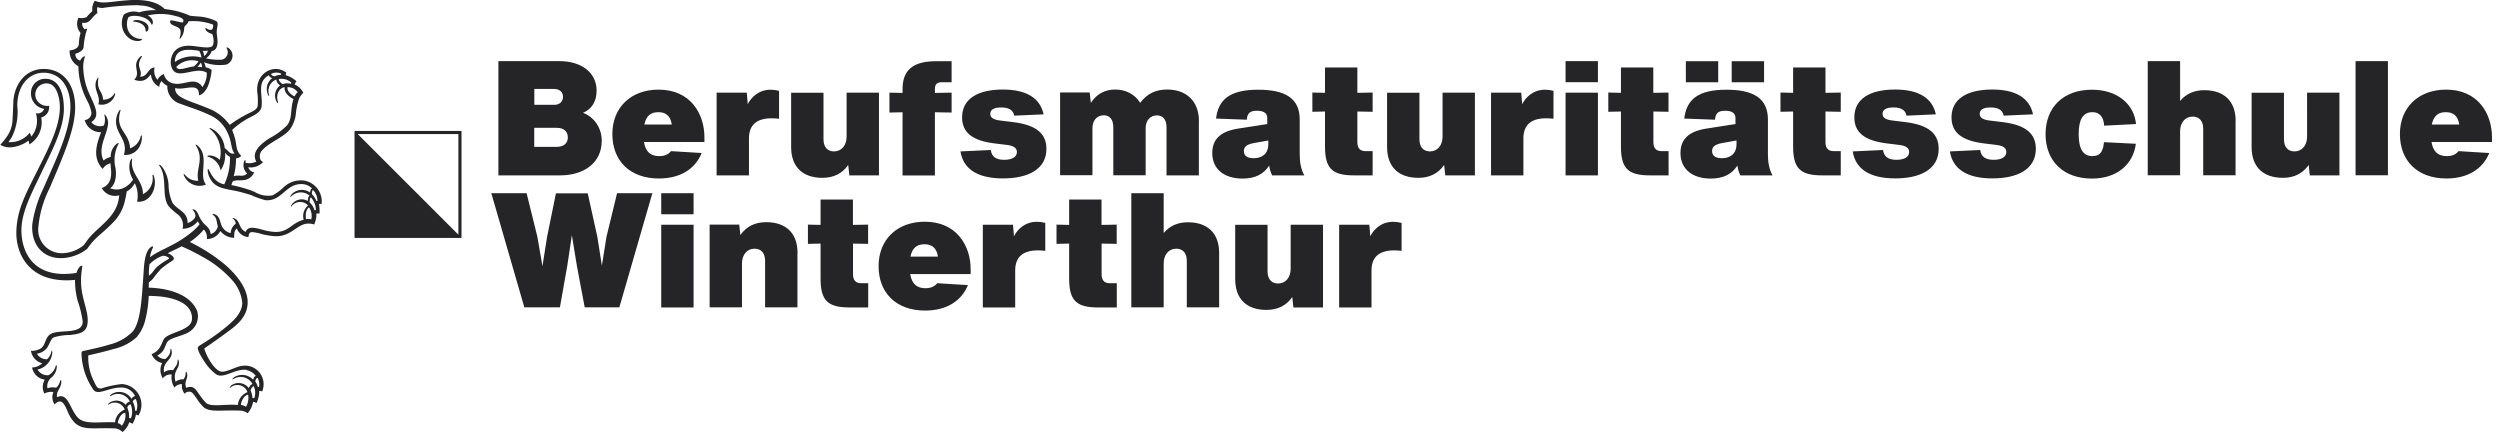 <svg width="265" height="46" fill="none" xmlns="http://www.w3.org/2000/svg"><g clip-path="url(#bmsw-logo-black__a)" fill="#252527"><path d="M12.49 44.85c.17.04.32.14.42.28.31-.38.45-.88.37-1.37-.39 0-.75.61-.79 1.09Zm1-1.65c.15.35.22.72.19 1.1.06.01.13.03.19.06.19-.48.18-1.02-.03-1.5-.17.04-.31.17-.35.35m.96.36c.15-.41.13-.86-.05-1.25-.04-.06-.28.08-.33.24.16.3.24.64.25.98.05 0 .09 0 .13.03Zm11.09-.65c.19.03.38.1.54.2.22-.39.3-.84.22-1.28-.44.04-.77.77-.76 1.08Zm1.01-1.56c.12.26.19.54.21.83.06 0 .12 0 .19.02.15-.41.13-.87-.05-1.27-.1-.03-.26.22-.34.42m.9-.34c.06-.32 0-.66-.14-.95-.1-.06-.22.13-.27.35.13.18.22.38.28.6h.13ZM17.27 27.11c-.54.18-1.02.49-1.42.9-.05.4-.08.8-.07 1.2.4-.23.52-.65.97-1.01.82-.65 1.22-.74 1.17-.83-.09-.17-.48-.26-.65-.26Zm8.86 12.09c-1.24-.13-2.42.98-3.2.49-.46-.34-.86-.76-1.18-1.24-.22-.32-.83-1.24-.78-1.6.02-.15.27-.26.7-.54.71-.45 1.4-.93 2.06-1.46.76-.62 1.94-1.54 1.95-2.75-.08-.84-.42-1.64-.97-2.29a11.67 11.67 0 0 0-3.28-2.61c-.71-.4-1.44-.77-2.19-1.09-.62.35-.93.44-1.46.73.39.15.7.41.64.62-.04.13-.14.16-.6.47-.26.18-.52.37-.76.58-.29.32-.57.65-.82 1-.14.16-.29.3-.46.42 0 .17-.01.33-.02.56 2.02.06 3.84.64 4.72 1.77.16.2.29.42.4.65.29.86-.06 1.81-.84 2.28-.56.37-1.84.6-2.2.94-.28.26-.3.73-.63 1.14-.15.17-.33.31-.53.41.21.25.53.39.85.37.14-.11.26-.24.36-.38.12-.19.18-.4.17-.62 0-.06.09-.13.13.08.2 1.05-1.02 1.17-.8 2.34.27-.21.62-.29.96-.23.1-.17.22-.34.34-.5.1-.17.15-.37.13-.57 0-.08.1-.11.14.16.12.76-.68.95-.35 2.14.24-.19.54-.28.84-.26.16-.2.24-.46.23-.72-.01-.08.08-.17.15.11.13.56-.34.77-.1 1.51.84-.34 1.06.27 1.43.75.21.32.45.61.72.88.56.43 2.15.06 3.34.19.04-.61.44-1.14 1.01-1.36-.2-.59-.84-.9-1.43-.7-.15.05-.29.13-.41.24-.08.08-.03-.13.13-.26.6-.42 1.41-.29 1.85.29.09-.22.26-.42.4-.42-.36-.69-1.2-.96-1.9-.61a.76.76 0 0 0-.19.12c-.05.04-.06-.07.1-.22a1.59 1.59 0 0 1 2.06.25c.04-.23.16-.4.28-.4-.24-.34-.6-.56-1.01-.63m6.65-17.25c-.38.26-.38.86-.32 1.25.18-.04.37-.03.55.03.11-.44.03-.9-.23-1.28Zm.72.28c0-.49-.19-.96-.51-1.33-.13.02-.16.33-.14.54.24.22.42.5.51.82.05-.01.09-.02.14-.02m-.4-1.67c.2.21.36.45.46.72.04-.01.07-.02.11-.02 0-.42-.16-.83-.45-1.14-.11-.03-.16.29-.13.44M31.55 9.77c-.25-.34-.65-.54-1.07-.53-.1.39.41.85.76.98.06-.17.17-.33.32-.44m-.68-1.02a1.53 1.53 0 0 0-1.32-.38c-.04.18.22.43.4.54.28-.1.58-.11.87-.04.01-.03.03-.07.06-.12m-2.5 1.23c-.16-.39-.15-.83.04-1.2.11-.2.25-.38.44-.52a.447.447 0 0 1-.37-.29c-1.32.71-.63 2.07-.77 3.29-.08.76-1.05 1.03-1.68 1.42-.52.31-1.01.67-1.45 1.09.68 1.61.22 1.97.97 2.74-.14.16-.34.25-.55.26 0 .65-.08 1.29-.25 1.91.56-.22.97.15 1.43-.3-.35-.32-.48-.81-.33-1.26.06-.2.15-.17.15-.12 0 .08.01.17.03.25.38.09.78.04 1.12-.14-.59-1.01.54-1.91 1.4-2.47.7-.36 1.33-.83 1.88-1.39.57-.77.29-1.62.66-2.76-.43-.22-1.01-.65-.94-1.26-.46.06-.99.62-.7 1.58.05.17-.05.12-.15-.04-.32-.59-.16-1.33.38-1.73a.817.817 0 0 1-.41-.62c-.66.25-1 .98-.76 1.65.02.12-.07.12-.16-.11m1.44-2.16c-.33-.15-.7-.15-1.03 0-.1.09.03.22.33.28.21-.1.45-.16.68-.16 0-.04 0-.08.02-.12Zm-8.53-1.16s-.04.05-.08.11c-.08.12-.18.24-.28.33.17 0 .34 0 .5.04 0-.17-.04-.33-.13-.48m-2.6.43c.16.53 1.1.03 1.84-.03.2-.15.37-.34.51-.55-.83-.27-1.73-.04-2.34.58m2.79-1.7c.06.14.1.28.13.42 0 .07 0 .14.04.12.19-.14.32-.33.38-.55-.19.02-.37.03-.56.01m-2.96 1.2c.82-.58 1.86-.75 2.83-.48-.03-.25-.11-.49-.24-.71-1.31-.22-2.56-.24-2.58 1.19M14.69.55c-1.29.01-2.58.11-3.86.3-.17 0-.33-.04-.49-.1-.07.2-.07.43 0 .63-.66.4-.74 1.17-1.62 1.03-.04.26.06.52.26.69.09-.03.27-.1.25-.01-.21.63-.33 1.28-.37 1.94-.05.3-.48.58-.87.66-.03.34.18.65.51.73.22-.45.55-.52.5-.39-.11.3-.17.62-.18.94 0 .94.18 1.86.54 2.73.61 1.43 1.38 2.57.32 3.24.31.4.86.55 1.33.36.14-.35.15-.74.05-1.1-.01-.05.04-.06.09-.02.27.33.37.77.27 1.18-.16 1.07-1.08 2.4-.44 3.65.22-.18.47-.31.75-.37-.01-.53.22-1.05.63-1.39.22-.16.26-.06.2 0-.42.8-.53 1.72-.31 2.6.16 1.2-.22 1.91-.58 2.1.51.21 1.08.18 1.56-.09.36-.2.66-.48.87-.83-.34-.54-.47-1.2-.34-1.83.09-.35.29-.48.25-.31-.27 1.51 1.17 2.21 1.14 3.69.75-.37 1.16-1.18 1.01-2 .01-.11.1-.06.14.06.43 1.21-.34 2.89-1.77 2.74.14-.66.06-1.35-.24-1.96-.2.37-.49.68-.86.88-.04.33-.11.66-.19.98-.19.88-.63 1.68-1.27 2.32-1.35 1.38-1.84 1.49-2.72 2.77-.34.27-.71.49-1.11.65-2.66 1.05-4.9-.38-4.72-3.24.19-1.3.58-2.57 1.15-3.75 1.4-3.19 2.71-5.87 2.88-8.3.14-2-.72-4-2.81-4.02-1.42-.01-2.78 1.15-2.81 3.48.13 1.15-.07 2.31-.58 3.35-.11.18-.23.35-.35.52.86.07 1.7-.3 2.24-.98.08.12.14.26.18.4.57-.69.75-1.62.48-2.48.37.1.75-.1.88-.46-.9-.14-1.51-.97-1.38-1.87v-.05c.1-.64.6-1.14 1.24-1.25 1.74-.2 2.25 1.56 2.23 3.23-.03 2.12-1.31 4.46-2.44 6.83-.91 1.91-1.95 3.85-2.05 5.67-.12 2.01.81 5.61 5.82 4.83.2-.58.45-.81.6-.75.05.02.01.12-.01.31-.09.55-.12 1.11-.09 1.67.06 1.31.63 2.61.69 3.55.1 1.49-.66 1.66-1.88 1.8-.59 0-1.18.09-1.74.26-.27.13-.45.8-.71 1.14-.27.32-.64.53-1.05.58.22.38.64.61 1.08.59.24-.22.4-.51.45-.83.02-.08.11-.14.1.16-.08.86-.71 1.58-1.56 1.76.24.41.69.65 1.17.6.38-.21.65-.57.76-.99.03-.13.12-.07.11.1-.02.44-.23.85-.57 1.14-.34.27-.5.71-.42 1.14.29-.11.61-.13.92-.06.22-.19.37-.45.43-.74.02-.12.14-.09.12.18-.05.65-.58.95-.45 1.56 1.27-.61 1.41 1.66 2.41 2.34.82.57 2.35.23 3.73.33.06-.61.46-1.13 1.03-1.35-.21-.58-.84-.89-1.43-.68-.1.03-.19.08-.27.14-.1.07-.07-.07.04-.16.55-.4 1.31-.32 1.76.19.09-.17.25-.3.44-.35a1.399 1.399 0 0 0-2.04-.57c-.12.08-.09-.1.13-.23.72-.43 1.65-.2 2.09.51.08-.13.25-.29.38-.28-.28-.6-.9-.96-1.56-.91-1.3.02-2.4.89-2.87.22a7.07 7.07 0 0 1-1.25-3.77c0-.14 0-.27.13-.31 1.01-.23 1.96-.42 2.81-.69.94-.22 1.8-.7 2.48-1.38.7-.82.89-2.67 1.01-4.16.06-.72.13-1.77.18-2.56.09-1.26.35-2.06.84-2.29.12-.06.19 0 .09.18-.15.3-.24.62-.28.95.22-.17.46-.33.7-.46.64-.35 1.08-.54 1.78-.91.64-.34 1.25-.74 1.81-1.19.36-.27.69-.59.97-.94-.07-.1-.14-.21-.19-.32-.39.5-.98.8-1.62.8a1.46 1.46 0 0 0-.42-1.45c-.35-.26-.68-.55-.98-.86-.91-1-.13-3.12-1.07-4.39-.06-.13.08-.1.23.05.48.6.75 1.34.76 2.11.02.61.16 1.2.4 1.76.51.8 1.66.97 1.61 2.17.37-.1.82-.45.84-.76a.99.99 0 0 0-.28-.61c-.05-.04-.02-.11.13-.06.27.08.41.42.52.67.11.26.26.5.44.72.33.38.74.58.8 1.21.39-.11.68-.43.76-.83-.16-.47-.06-.9-.54-1.22-.06-.04-.03-.15.23-.04.62.26.52.99.82 1.4.2.3.5.51.85.59.02-.4.22-.76.54-1a.661.661 0 0 0-.3-.52c-.06-.05-.05-.15.22-.01.56.28.4 1.08 1.14 1.4.21-.66 1.02-.43 1.78-.23.41.12.83.2 1.26.23 1.52.08 1.77-.95 3.1-1.28-.16-.56.03-1.15.47-1.53-.44-.46-1.18-.48-1.64-.04-.05.05-.1.11-.14.17-.07.09-.06-.07.04-.22.39-.54 1.12-.71 1.71-.38 0-.21.07-.55.2-.55-.59-.52-1.49-.46-2.01.12-.07.08-.05-.07.03-.2.5-.61 1.38-.72 2.02-.26 0-.13.06-.42.22-.43-.35-.35-.85-.52-1.35-.46-1.53.15-1.95 1.84-3.6 1.7-.51-.13-1.01-.31-1.49-.53-.39-.13-.86-.26-1.29-.37-1.18-.28-2.28-.29-2.89-1.09-.24-.31-.4-.68-.45-1.07-.04-.22.05-.32.11-.17.36.71.74 1.37 1.64 1.55.43-.91.64-1.92.6-2.92-.39-.18-.39-.35-.51-.41.06.65-.11 1.31-.48 1.85-.13-.7-.66-1.27-1.35-1.45-.08-.02-.09-.15.25-.13.38.03.74.2 1.01.47.18-.72.12-1.48-.18-2.15-.19-.45-.49-.84-.87-1.14-.08-.06-.05-.15.22-.01.77.41 1.28 1.18 1.36 2.05.37.22.52.7 1.04.56-.44-.5-.22-1.33-.92-2.54-.39-.68-.99-1.21-1.71-1.52-1.03-.51-2.28-.87-3.08-1.19a1.893 1.893 0 0 1-1.41-1.91c-.24-.12-.46-.29-.61-.51-.15.17-.24.39-.25.62-.5-.26-.83-.74-.88-1.3-.17.02-.51 1.01-1.77.54.75-.78-.28-1.4.53-2.33.15-.19.38-.24.28-.1-.74 1.05.15 1.41-.19 2.1.8.08.84-.98 1.54-.96-.12.46 0 .94.3 1.3.14-.28.39-.5.68-.61.11.51.52.91 1.04 1 .75.17 1.6-.28 2.21-.19.36.04.68.26.83.58.32-.44.49-.98.47-1.53-1.2-.75-3.14.86-3.7-.5a1.64 1.64 0 0 1-.11-.82c.17-1.1.89-1.62 2.19-1.53.57.04 1.82.31 2.16.06.28-.21.2-.98.03-1.32-.34-.09-.73-.32-.71-.57.02-.22.22.24.67.11.13-.06.19-.51.11-.54-.83-.3-1.71-.42-2.58-.34-.13.39-.44.43-.46.73 0 .41-.15.8-.42 1.1-.08.06-.08-.03-.03-.19.09-.24.1-.5.04-.74-.2-.44-1.06-.38-1.08-.86-.01-.2.1-.18.95.02.36.08.39.09.44-.02.14-.32-.35-.49-.77-.59-.97-.28-2-.3-2.99-.07.51.24.64.73.48.96-.11.15-.03-.24-.6-.59-.63-.38-1.73-.44-1.95-.14-.12.29-.16.6-.12.91.04.44.27.83.63 1.08.6.4 1.01.18.95.31-.13.27-.91.24-1.37-.13-.41-.31-.68-.77-.74-1.27-.07-.42 0-.85.19-1.23a1.9 1.9 0 0 1 1.62-.23c.58-.18 1.18-.25 1.79-.23-.54-.34-1.16-.51-1.8-.5m7.69 4.87c-.12.3-.33.55-.6.73.5.12 1.02.17 1.54.15.44 0 .78-.37.77-.81 0-.14-.04-.28-.12-.4-.02-.04-.01-.15.14-.07a.995.995 0 0 1-.19 1.8c-.79.11-1.6.03-2.35-.25.09.17.15.35.18.53.18.05.64.18.63.35-.05.56-.18 1.11-.38 1.63-.19.43-.54.93-.97.99.09-1.49-1.57-.46-2.51-.77-.08 1.06 1.58 1.34 3.35 2.1.98.34 1.82.97 2.43 1.81.69-.51 1.44-.96 2.22-1.33.35-.18.67-.34.74-.67.04-.46.03-.92-.03-1.37-.28-2.07 1.73-3.21 3.08-2.16-.05.08-.07.17-.08.26.43.12.82.35 1.15.65-.09.1-.15.21-.2.33.4.18.72.49.92.88-.18.18-.33.38-.44.6-.2.59-.32 1.19-.37 1.81-.09.55-.31 1.07-.64 1.52-.74.87-2.25 1.35-2.99 2.27-.25.31-.26.99.18 1.14-.4.44-.99.65-1.58.56.1.29.34.49.64.54-.63 1.26-1.75.63-2.29.97-.04.13-.09.25-.14.38.84.16 1.66.39 2.45.71.57.36 1.25.49 1.92.38.44-.24.84-.53 1.2-.88.57-.54 1.36-.79 2.14-.69 1.18.2 2 1.29 1.86 2.48a1.31 1.31 0 0 0-.28 0c.06.34.08.68.06 1.02a.915.915 0 0 0-.33 0c.01.4-.07.8-.24 1.16-.33-.12-.7-.13-1.04-.04-1 .32-1.66 1.4-3.24 1.27-.41-.04-.82-.11-1.22-.2-.36-.12-.73-.2-1.11-.23-.29.04-.3.22-.36.53a1.4 1.4 0 0 1-1.22-.91c-.31.22-.28.62-.29.99-.57-.01-1.1-.27-1.46-.72-.29.53-.84.85-1.44.85.06-.36-.05-.73-.31-1.01-.43.51-.93.95-1.49 1.32 1.33.65 2.59 1.45 3.73 2.4 1.07.92 2.33 2.37 2.4 3.84.07 1.59-1.07 2.51-1.99 3.19-.92.68-1.67 1.22-2.53 1.8-.08.05-.07.09-.05.16.2.59.49 1.14.86 1.64.2.25.59.71.98.72.6.02 1.46-.53 2.15-.62 1.08-.17 2.08.57 2.25 1.65.06.36 0 .73-.13 1.07-.1-.05-.2-.07-.31-.06 0 .45-.1.89-.29 1.29a.934.934 0 0 0-.36-.14c-.08.45-.28.87-.58 1.22-.2-.16-.44-.25-.69-.28-2.14-.09-3.13.19-3.9-.3-.28-.25-.53-.55-.73-.87-.23-.3-.48-.76-.72-.82a.607.607 0 0 0-.64.2c-.23-.29-.33-.66-.28-1.02a.99.99 0 0 0-.8.36c-.26-.41-.36-.9-.29-1.38-.36-.04-.72.11-.94.4a1.62 1.62 0 0 1-.07-1.62c-.51-.1-.93-.45-1.12-.94.85-.36.97-.91 1.26-1.52.37-.8 2.75-.9 3-2.03.06-.37 0-.74-.17-1.07-.64-1.19-2.66-1.56-4.39-1.55-.04.86-.16 1.71-.37 2.55-.16.67-.47 1.29-.91 1.82-.7.63-1.55 1.06-2.47 1.26-.91.27-1.71.45-2.66.67-.04.93.16 1.86.57 2.69.27.57.37.88.84.81.7-.23 1.42-.38 2.15-.46 1.21.07 2.14 1.11 2.07 2.32-.02.36-.13.71-.32 1.02a.849.849 0 0 0-.26-.11 2.7 2.7 0 0 1-.37.99c-.1-.08-.22-.13-.34-.17-.13.41-.38.77-.72 1.04-.21-.23-.51-.37-.82-.39-2.31-.09-3.31.25-4.24-.6-.33-.35-.58-.75-.75-1.2-.39-.91-.7-1.41-1.38-.75-.27-.38-.31-.87-.13-1.3-.33-.06-.67 0-.96.16-.24-.47-.22-1.03.05-1.48a1.57 1.57 0 0 1-1.35-1.29c.4 0 .78-.17 1.08-.44-.63-.16-1.1-.68-1.2-1.32.38.02.76-.08 1.08-.28.56-.44.38-1.32 1.25-1.61 1.06-.35 3.09.12 3.16-1.18-.1-.76-.28-1.51-.54-2.24a8.64 8.64 0 0 1-.28-2.21c-4.81.46-6.35-2.73-6.21-5.31.11-2.11.87-3.58 2.09-6.01 1.51-3 2.6-5.16 2.51-7.22-.04-.94-.39-2.05-1.09-2.24a1.17 1.17 0 0 0-1.46.79c-.12.4-.02.83.26 1.13.29.31.72.47 1.15.4.08.57-.28 1.1-.83 1.24.22 1.12-.28 2.26-1.26 2.86-.02-.14-.04-.27-.09-.4-.66.51-2.07 1.05-2.98.43.27-.31.41-.47.58-.71.4-.51.64-1.12.7-1.76.04-.71.07-1.41.09-1.99.05-1.83 1.26-3.73 3.5-3.56 1.88.14 2.95 1.68 3.05 3.74.11 2.38-1.09 5.1-2.71 8.91-.68 1.34-1.09 2.8-1.2 4.3a2.498 2.498 0 0 0 2.44 2.57h.02c.86 0 1.7-.3 2.36-.85.13-.16.25-.32.36-.49 1.07-1.49 3.27-2.45 3.4-4.8a1.58 1.58 0 0 1-1.84-.77c.66-.24 1.13-.78.96-2.15-.01-.13-.03-.31-.03-.47-.35.07-.65.29-.83.6-1.19-1.24-.58-2.81-.17-3.9-.81.04-1.54-.5-1.74-1.29.41-.03.72-.37.71-.77-.07-.42-.21-.83-.41-1.2a8.05 8.05 0 0 1-.97-3.72c-.61-.34-.97-.99-.93-1.69.56-.04.97-.31.98-.67.01-.4.07-.79.18-1.18-.39-.44-.48-1.08-.22-1.61.28.07.58.05.85-.06.19-.23.4-.44.62-.65-.05-.38.04-.77.26-1.09.22.09.44.15.68.17 1.11.11 3.76-.67 5.72.07.38.14.72.36 1.01.64.46.05.91.13 1.36.24.44.12.88.27 1.3.46.14.03.55.06.95.09.66.04 1.31.22 1.9.52.22.24 0 .67 0 1.14.01.43.23 1.21-.07 1.72-.11.16-.28.26-.47.28"/><path d="M15.73 3.091c-.06.28-.3.34-.3.14 0-.59-.62-.89-1.26-.94-.17-.01 0-.14.18-.16.62-.06 1.52.33 1.38.96Zm-5.3 5.22c-.22 1.25.46 1.33.49 2.25.5.03.98-.23 1.22-.67.04-.07.09 0 .05.16a1.46 1.46 0 0 1-1.78 1c.36-.84-.68-1.65-.12-2.68.11-.2.16-.16.15-.06m2.22 3.391c.07-.09.13-.06.11.02-.62 2.07.91 2.22 1.02 4 .58-.2 1.01-.7 1.13-1.3.05-.17.13-.07.12.15 0 .37-.11.74-.3 1.06-.34.55-.97.86-1.61.78.48-1.56-.83-2.14-.83-3.54 0-.42.13-.82.36-1.17Zm8.11 3.728c-.05-.07-.06-.21.22.04 1.24 1.13.02 3.11.85 4.09-.91.38-1.95-.05-2.34-.95 0-.02-.02-.04-.02-.06-.06-.33.18.11.49.32.31.21.68.31 1.05.29-.32-1.22.67-2.25-.25-3.73Zm17.06-1.309v11.01h11.01l-11.01-11.01Z"/><path d="M37.58 25.22h11.34V13.88H37.58v11.34Zm.33-11.01h10.68v10.68H37.91V14.21Zm25.87.76c0 2.18-1.75 3.62-4.42 3.62h-6.53V6.48h6.48c2.29 0 3.93 1.19 3.93 3.13 0 1.1-.48 1.94-1.44 2.35 1.14.42 1.99 1.55 1.99 3.01h-.01Zm-7.14-5.54v1.68h2.12c.61 0 .92-.39.92-.85 0-.46-.34-.83-.92-.83h-2.12Zm2.33 6.14c.77 0 1.22-.36 1.22-1s-.43-1.02-1.16-1.02h-2.4v2.02h2.34Zm15.7-.52h-6.41c.17 1.04.71 1.5 1.62 1.5.54 0 .97-.17 1.24-.53l3.26.2c-.68 1.68-2.26 2.7-4.54 2.7-3.06 0-4.93-1.87-4.93-4.71s1.99-4.71 4.9-4.71c3.38 0 4.86 2.55 4.86 5.05v.5ZM68.3 13.2h2.91c-.14-.92-.63-1.31-1.43-1.31-.8 0-1.29.39-1.48 1.31Zm14.28-3.57v2.96c-.27-.03-.54-.05-.78-.05-1.65 0-2.41.75-2.41 2.14v3.91h-3.43V9.82h3.2l.1 1.22c.39-.75 1.17-1.53 2.43-1.53.26 0 .54.03.9.12h-.01Zm7.16.19h3.43v8.77h-3.14l-.12-1.1c-.65.92-1.56 1.36-2.74 1.36-2.07 0-3.31-1.14-3.31-3.26V9.83h3.43v4.93c0 .85.44 1.29 1.12 1.29.78 0 1.33-.63 1.33-1.56V9.82Zm10.18-1.11c-.66 0-.82.25-.82.75v.39l1.77-.03v2.11l-1.77-.03v6.7h-3.43v-6.7l-1.39.03V9.82l1.39.03v-.37c0-1.55.58-2.99 3.5-2.99h1.7v2.23h-.95v-.01Zm1.891 7.34 3.21-.15c.1.7.54 1.04 1.43 1.04.89 0 1.34-.34 1.34-.82 0-.39-.29-.66-.99-.75l-1.39-.17c-2.33-.29-3.43-1.14-3.43-2.77 0-1.92 1.62-2.94 4.32-2.94 2.52 0 3.96.92 4.32 2.63l-3.11.14c-.12-.59-.56-.87-1.38-.87-.82 0-1.16.26-1.16.68 0 .42.37.63 1.09.71l1.39.17c2.46.31 3.47 1.26 3.47 2.82 0 2.19-1.96 3.14-4.61 3.14-2.82 0-4.23-1.09-4.5-2.87v.01Zm25.269-3.17v5.71h-3.43v-5.1c0-.88-.44-1.26-1.02-1.26-.71 0-1.19.56-1.19 1.34v5.01h-3.43v-5.1c0-.88-.44-1.26-1.02-1.26-.71 0-1.19.56-1.19 1.34v5.01h-3.43V9.8h3.14l.12 1.1c.61-.93 1.48-1.41 2.58-1.41s2.07.48 2.65 1.41c.75-1 1.68-1.41 2.86-1.41 1.97 0 3.37 1.16 3.37 3.37l-.01.02Zm7.77 5.71c-.14-.27-.25-.58-.32-1.04-.58.92-1.5 1.38-2.82 1.38-1.9 0-3.21-.97-3.21-2.7 0-1.29.66-2.28 2.75-2.6l3.08-.48v-.63c0-.48-.31-.78-1.1-.78-.7 0-1.02.24-1.07.95l-3.26-.12c.24-2 1.43-3.06 4.47-3.06 2.82 0 4.4.88 4.4 3.16v3.71c0 .82.14 1.6.49 2.21h-3.41Zm-.41-3.31v-.39l-1.5.27c-.78.14-1.09.39-1.09.85 0 .51.37.76 1.04.76.78 0 1.55-.37 1.55-1.5v.01Zm9.44-3.46v3.25c0 .63.29.95.85.95h.77v2.57h-1.99c-2.31 0-3.06-.75-3.06-3.06v-3.71l-1.34.03V9.81l1.34.03V7.15h3.43v2.69l1.62-.03v2.04l-1.62-.03Zm9.03-2h3.43v8.77h-3.14l-.12-1.1c-.65.92-1.56 1.36-2.74 1.36-2.07 0-3.31-1.14-3.31-3.26V9.83h3.43v4.93c0 .85.44 1.29 1.12 1.29.78 0 1.33-.63 1.33-1.56V9.82Zm11.76-.19v2.96c-.27-.03-.54-.05-.78-.05-1.65 0-2.41.75-2.41 2.14v3.91h-3.43V9.82h3.2l.1 1.22c.39-.75 1.17-1.53 2.43-1.53.25 0 .54.03.9.12h-.01Zm1.28-.92V6.48h3.43v2.23h-3.43Zm0 9.88V9.82h3.43v8.77h-3.43Zm9.31-6.77v3.25c0 .63.29.95.85.95h.76v2.57h-1.99c-2.31 0-3.06-.75-3.06-3.06v-3.71l-1.34.03V9.81l1.34.03V7.15h3.43v2.69l1.61-.03v2.04l-1.61-.03h.01Zm9.22 6.77c-.14-.27-.25-.58-.32-1.04-.58.92-1.5 1.38-2.82 1.38-1.9 0-3.21-.97-3.21-2.7 0-1.29.66-2.28 2.75-2.6l3.08-.48v-.63c0-.48-.31-.78-1.1-.78-.7 0-1.02.24-1.07.95l-3.26-.12c.24-2 1.43-3.06 4.47-3.06 2.82 0 4.4.88 4.4 3.16v3.71c0 .82.14 1.6.49 2.21h-3.41Zm-2.35-12.1v2.23h-3.43V6.49h3.43Zm1.94 8.79v-.39l-1.5.27c-.78.14-1.09.39-1.09.85 0 .51.38.76 1.04.76.78 0 1.55-.37 1.55-1.5v.01Zm2.92-8.79v2.23h-3.43V6.49h3.43Zm6.51 5.33v3.25c0 .63.29.95.85.95h.77v2.57h-1.99c-2.31 0-3.06-.75-3.06-3.06v-3.71l-1.34.03V9.81l1.34.03V7.15h3.43v2.69l1.62-.03v2.04l-1.62-.03Zm2.89 4.23 3.21-.15c.1.7.54 1.04 1.43 1.04.89 0 1.34-.34 1.34-.82 0-.39-.29-.66-.99-.75l-1.39-.17c-2.33-.29-3.43-1.14-3.43-2.77 0-1.92 1.61-2.94 4.32-2.94 2.52 0 3.96.92 4.32 2.63l-3.11.14c-.12-.59-.56-.87-1.38-.87-.82 0-1.16.26-1.16.68 0 .42.37.63 1.09.71l1.39.17c2.46.31 3.47 1.26 3.47 2.82 0 2.19-1.96 3.14-4.61 3.14-2.82 0-4.23-1.09-4.5-2.87v.01Zm10.3 0 3.21-.15c.1.7.54 1.04 1.43 1.04.89 0 1.34-.34 1.34-.82 0-.39-.29-.66-.99-.75l-1.39-.17c-2.33-.29-3.43-1.14-3.43-2.77 0-1.92 1.62-2.94 4.32-2.94 2.52 0 3.96.92 4.32 2.63l-3.11.14c-.12-.59-.56-.87-1.38-.87-.82 0-1.16.26-1.16.68 0 .42.37.63 1.09.71l1.39.17c2.46.31 3.47 1.26 3.47 2.82 0 2.19-1.96 3.14-4.61 3.14-2.82 0-4.23-1.09-4.5-2.87v.01Zm10.14-1.83c0-2.84 1.87-4.71 4.93-4.71 2.65 0 4.45 1.5 4.66 3.64l-3.38.17c-.05-.93-.49-1.43-1.24-1.43-.99 0-1.46.75-1.46 2.33s.48 2.33 1.46 2.33c.76 0 1.14-.44 1.22-1.48l3.38.17c-.27 2.21-2.04 3.69-4.64 3.69-3.06 0-4.93-1.87-4.93-4.71Zm20.14-1.4v5.76h-3.43v-4.93c0-.85-.44-1.29-1.12-1.29-.78 0-1.33.63-1.33 1.56v4.66h-3.43V6.48h3.43v4.22c.65-.77 1.5-1.14 2.57-1.14 2.07 0 3.32 1.14 3.32 3.26h-.01Zm7.58-3h3.43v8.77h-3.14l-.12-1.1c-.65.92-1.56 1.36-2.74 1.36-2.07 0-3.31-1.14-3.31-3.26V9.83h3.43v4.93c0 .85.44 1.29 1.12 1.29.78 0 1.33-.63 1.33-1.56V9.82Zm5.14 8.77V6.48h3.43v12.1h-3.43v.01Zm14.46-3.54h-6.41c.17 1.04.71 1.5 1.62 1.5.54 0 .97-.17 1.24-.53l3.26.2c-.68 1.68-2.26 2.7-4.54 2.7-3.06 0-4.93-1.87-4.93-4.71s1.99-4.71 4.9-4.71c3.38 0 4.86 2.55 4.86 5.05v.5Zm-6.38-1.85h2.91c-.14-.92-.63-1.31-1.43-1.31-.8 0-1.29.39-1.48 1.31ZM65.39 20.48h3.76l-3.5 12.1h-3.67l-.83-4.4-.53-3.25-.49 3.25-.78 4.4h-3.77l-3.5-12.1h3.74l1.14 4.61.54 3.13.49-3.11.94-4.62h3.37l1.02 4.62.48 3.04.49-3.06 1.12-4.61h-.02Zm4.7 2.23v-2.23h3.43v2.23h-3.43Zm0 9.88v-8.77h3.43v8.77h-3.43Zm14.44-5.77v5.76H81.1v-4.93c0-.85-.44-1.29-1.12-1.29-.78 0-1.33.63-1.33 1.56v4.66h-3.43v-8.77h3.14l.12 1.1c.65-.92 1.56-1.36 2.74-1.36 2.07 0 3.32 1.14 3.32 3.26l-.01.01Zm5.89-1v3.25c0 .63.29.95.85.95h.76v2.57h-1.99c-2.31 0-3.06-.75-3.06-3.06v-3.71l-1.34.03v-2.04l1.34.03v-2.69h3.43v2.69l1.61-.03v2.04l-1.61-.03h.01Zm12.47 3.23h-6.41c.17 1.04.71 1.5 1.62 1.5.54 0 .97-.17 1.24-.53l3.26.2c-.68 1.68-2.26 2.7-4.54 2.7-3.06 0-4.93-1.87-4.93-4.71s1.99-4.71 4.9-4.71c3.38 0 4.86 2.55 4.86 5.05v.5Zm-6.38-1.85h2.91c-.14-.92-.63-1.31-1.43-1.31-.8 0-1.29.39-1.48 1.31Zm14.29-3.57v2.96c-.27-.03-.54-.05-.78-.05-1.65 0-2.41.75-2.41 2.14v3.91h-3.43v-8.77h3.2l.1 1.22c.39-.75 1.17-1.53 2.43-1.53.25 0 .54.03.9.12h-.01Zm5.97 2.19v3.25c0 .63.29.95.85.95h.76v2.57h-1.99c-2.31 0-3.06-.75-3.06-3.06v-3.71l-1.34.03v-2.04l1.34.03v-2.69h3.43v2.69l1.61-.03v2.04l-1.61-.03h.01Zm12.46 1v5.76h-3.43v-4.93c0-.85-.44-1.29-1.12-1.29-.78 0-1.33.63-1.33 1.56v4.66h-3.43v-12.1h3.43v4.22c.65-.77 1.5-1.14 2.57-1.14 2.07 0 3.31 1.14 3.31 3.26Zm7.58-3h3.43v8.77h-3.14l-.12-1.1c-.65.92-1.56 1.36-2.74 1.36-2.07 0-3.31-1.14-3.31-3.26v-5.76h3.43v4.93c0 .85.44 1.29 1.12 1.29.78 0 1.33-.63 1.33-1.56v-4.67Zm11.76-.19v2.96c-.27-.03-.54-.05-.78-.05-1.65 0-2.41.75-2.41 2.14v3.91h-3.43v-8.77h3.2l.1 1.22c.39-.75 1.17-1.53 2.43-1.53.26 0 .54.03.9.12h-.01Z"/></g><defs><clipPath id="bmsw-logo-black__a"><path fill="#fff" d="M0 0h264.15v45.78H0z"/></clipPath></defs></svg>